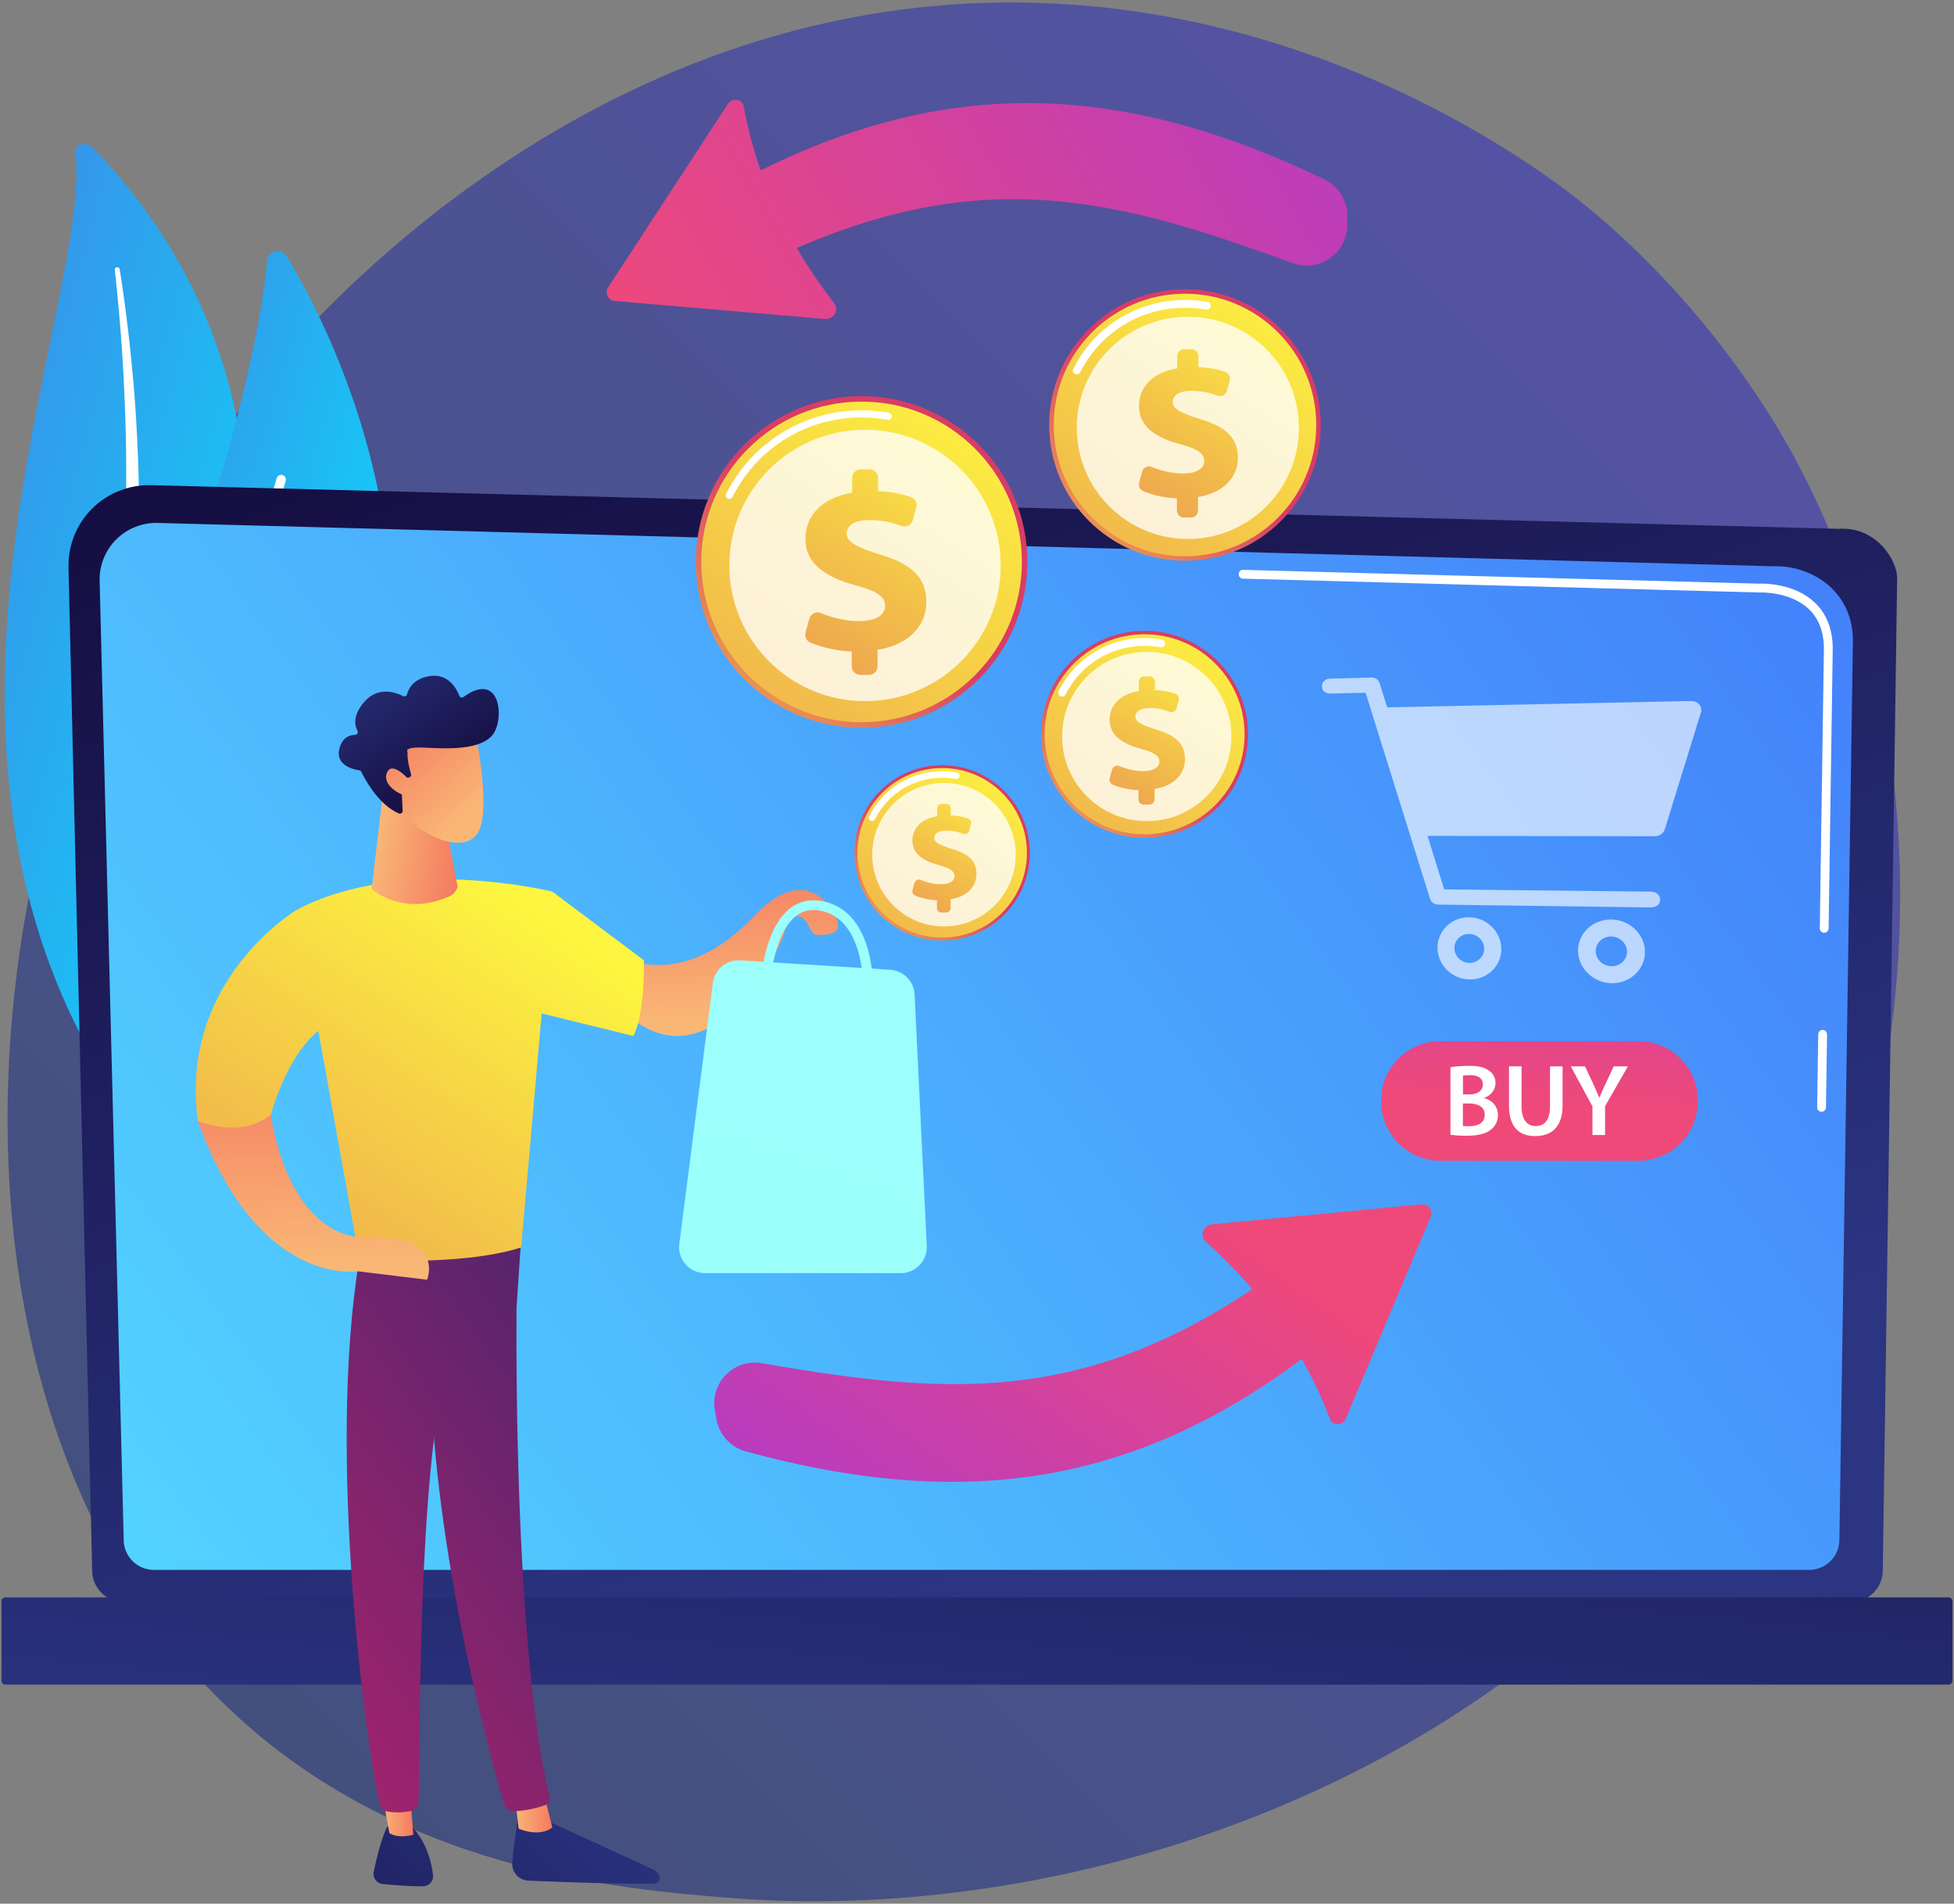 <svg width="466" height="454" viewBox="0 0 466 454" fill="none" xmlns="http://www.w3.org/2000/svg">
<rect x="0" y="0" width="466" height="454" fill="#808080" stroke="none"/>
<path opacity="0.5" d="M434.235 307.604C388.515 414.472 267.82 460.385 173.243 452.558C147.415 450.423 95.469 446.121 54.908 407.76C-22.994 334.094 -10.995 180.1 63.577 89.453C73.183 77.776 139.652 -0.45 243.237 0.601C319.086 1.361 372.31 44.202 378.779 49.555C386.962 56.299 404.995 72.326 421.248 97.733C459.448 157.442 462.811 240.827 434.235 307.604Z" fill="url(#paint0_linear_1964_11606)"/>
<path d="M17.938 36.423C17.695 34.547 20.396 33.593 21.836 35.032C36.504 49.62 70.951 92.332 54.472 159.173C33.803 243.027 51.172 276.164 74.801 297.706C74.801 297.706 40.612 285.237 21.755 251.485C-24.596 168.617 22.256 69.69 17.938 36.423Z" fill="url(#paint1_linear_1964_11606)"/>
<path d="M27.383 64.24C28.418 73.911 29.227 83.599 29.631 93.286C30.1 102.973 30.213 112.644 30.003 122.316C29.744 131.97 29.259 141.625 28.321 151.232C27.415 160.838 26.041 170.396 24.634 179.97C23.275 189.561 21.852 199.216 21.561 209.049C21.27 218.865 22.305 228.908 25.442 238.531C26.218 240.925 27.059 243.334 28.046 245.663C28.984 248.008 30.051 250.337 31.151 252.634C33.399 257.227 35.987 261.722 38.946 266.024C44.898 274.628 52.321 282.488 60.682 289.345C61.556 290.073 62.93 290.057 63.739 289.313C64.531 288.585 64.483 287.421 63.658 286.709C61.669 284.995 59.712 283.264 57.852 281.453C56.898 280.563 56.008 279.642 55.087 278.736C54.197 277.798 53.275 276.892 52.434 275.938C48.973 272.154 45.803 268.175 42.989 264.035C37.329 255.771 33.027 246.763 30.019 237.561C28.58 232.952 27.512 228.262 26.882 223.539C26.251 218.817 26.041 214.046 26.138 209.259C26.332 199.701 27.658 190.143 28.936 180.537C30.197 170.93 31.394 161.275 32.121 151.588C32.51 146.736 32.785 141.884 32.962 137.032C33.076 134.607 33.124 132.165 33.173 129.739C33.205 127.313 33.221 124.871 33.205 122.445C33.14 112.709 32.752 102.989 31.992 93.27C31.183 83.55 30.084 73.847 28.547 64.192C28.499 63.917 28.208 63.723 27.901 63.739C27.577 63.739 27.367 63.981 27.383 64.24Z" fill="white"/>
<path d="M60.423 248.089C58.741 250.418 55.231 250.256 53.711 247.814C45.383 234.326 25.312 194.089 43.312 142.434C58.514 98.817 62.622 73.717 63.69 62.202C63.916 59.76 67.118 59.032 68.38 61.135C82.337 84.229 121.571 163.895 60.423 248.089Z" fill="url(#paint2_linear_1964_11606)"/>
<path d="M56.687 247.038C56.622 247.054 56.541 247.07 56.477 247.086C55.862 247.151 55.312 246.714 55.231 246.1C55.151 245.404 47.582 175.652 65.986 114.051C66.164 113.453 66.795 113.113 67.377 113.291C67.975 113.469 68.315 114.1 68.137 114.682C49.878 175.83 57.398 245.146 57.463 245.841C57.512 246.375 57.188 246.876 56.687 247.038Z" fill="white"/>
<path d="M21.981 374.509C21.981 378.698 25.41 382.11 29.598 382.11H441.399C445.588 382.11 449.016 378.682 449.016 374.509L452.445 137.857C452.445 133.668 447.512 125.501 438.488 126.116L36.019 115.701C30.763 115.571 25.685 117.593 21.965 121.296C18.245 125 16.207 130.078 16.337 135.334L21.981 374.509Z" fill="url(#paint3_linear_1964_11606)"/>
<path d="M29.502 367.199C29.502 371.162 32.736 374.396 36.698 374.396H431.469C435.431 374.396 438.666 371.162 438.666 367.199L441.9 152.364C441.512 139.442 430.192 134.784 423.318 135.059L37.604 124.709C33.917 124.612 30.343 126.035 27.723 128.639C25.103 131.243 23.663 134.817 23.76 138.504L29.502 367.199Z" fill="url(#paint4_linear_1964_11606)"/>
<path d="M434.412 265.135C434.396 265.135 434.396 265.135 434.412 265.135C433.814 265.119 433.345 264.649 433.361 264.067L433.62 246.649C433.636 246.067 434.105 245.614 434.671 245.614H434.687C435.269 245.63 435.738 246.099 435.722 246.682L435.464 264.1C435.447 264.682 434.978 265.135 434.412 265.135Z" fill="white"/>
<path d="M435.043 222.456C435.027 222.456 435.027 222.456 435.043 222.456C434.445 222.439 433.976 221.97 433.992 221.388L434.978 154.66C434.962 150.698 433.749 147.528 431.404 145.28C427.005 141.075 420.035 141.286 419.728 141.302L296.445 138.003C295.862 137.986 295.41 137.501 295.41 136.919C295.426 136.337 295.879 135.835 296.493 135.9L419.711 139.199C420.472 139.151 427.911 139.021 432.86 143.76C435.641 146.429 437.065 150.1 437.081 154.676L436.094 221.42C436.078 221.987 435.609 222.456 435.043 222.456Z" fill="white"/>
<path d="M1.28 401.76H464.704C465.205 401.76 465.625 401.356 465.625 400.838V381.868C465.625 381.367 465.221 380.946 464.704 380.946H1.28C0.779 380.946 0.359 381.35 0.359 381.868V400.838C0.375 401.34 0.779 401.76 1.28 401.76Z" fill="url(#paint5_linear_1964_11606)"/>
<path d="M404.914 262.644C404.914 270.488 398.559 276.827 390.731 276.827H343.54C335.696 276.827 329.356 270.472 329.356 262.644V262.466C329.356 254.623 335.712 248.283 343.54 248.283H390.731C398.575 248.283 404.914 254.639 404.914 262.466V262.644Z" fill="url(#paint6_linear_1964_11606)"/>
<path d="M345.917 254.526C346.871 254.331 348.585 254.186 350.267 254.186C352.483 254.186 353.842 254.461 354.957 255.237C355.976 255.852 356.656 256.919 356.656 258.294C356.656 259.798 355.701 261.189 353.939 261.836V261.884C355.669 262.321 357.238 263.679 357.238 265.943C357.238 267.399 356.607 268.547 355.653 269.323C354.488 270.342 352.564 270.86 349.588 270.86C347.939 270.86 346.677 270.73 345.917 270.633V254.526ZM348.877 260.995H350.413C352.483 260.995 353.647 260.024 353.647 258.633C353.647 257.097 352.483 256.402 350.591 256.402C349.718 256.402 349.2 256.45 348.893 256.531V260.995H348.877ZM348.877 268.515C349.265 268.563 349.782 268.58 350.461 268.58C352.386 268.58 354.084 267.852 354.084 265.83C354.084 263.938 352.434 263.162 350.364 263.162H348.877V268.515Z" fill="white"/>
<path d="M362.865 254.315V263.857C362.865 267.059 364.208 268.547 366.213 268.547C368.38 268.547 369.658 267.059 369.658 263.857V254.315H372.65V263.663C372.65 268.709 370.046 270.941 366.116 270.941C362.332 270.941 359.874 268.822 359.874 263.679V254.299H362.865V254.315Z" fill="white"/>
<path d="M379.783 270.682V263.857L374.607 254.315H378.004L379.977 258.52C380.543 259.733 380.947 260.655 381.384 261.771H381.432C381.853 260.72 382.306 259.701 382.872 258.52L384.845 254.315H388.225L382.791 263.792V270.682H379.783Z" fill="white"/>
<g opacity="0.8">
<path opacity="0.8" d="M405.253 167.986C404.768 167.404 404.024 167.162 403.232 167.178L330.828 168.698L329 162.892C328.741 162.083 327.981 161.566 327.124 161.582L317.178 161.841C316.111 161.873 315.254 162.617 315.254 163.668C315.254 164.736 316.111 165.431 317.178 165.399L325.669 165.205L341.032 214.321C341.291 215.145 342.068 215.711 342.941 215.728L393.755 216.407C394.952 216.423 395.922 215.679 395.922 214.547C395.922 213.415 394.952 212.655 393.755 212.639L344.413 212.105L340.45 199.345L394.66 199.426C395.776 199.426 396.747 198.698 397.054 197.695L405.609 170.024C405.884 169.313 405.739 168.569 405.253 167.986Z" fill="white"/>
<path opacity="0.8" d="M350.396 218.752C346.208 218.687 342.828 221.938 342.828 226.013C342.828 230.073 346.208 233.469 350.396 233.582C354.601 233.695 358.046 230.445 358.046 226.337C358.046 222.229 354.601 218.817 350.396 218.752ZM350.396 229.636C348.439 229.588 346.855 228.003 346.855 226.11C346.855 224.202 348.439 222.682 350.396 222.73C352.353 222.763 353.954 224.348 353.954 226.256C353.954 228.164 352.353 229.668 350.396 229.636Z" fill="white"/>
<path opacity="0.8" d="M384.278 219.286C379.895 219.221 376.338 222.552 376.338 226.709C376.338 230.865 379.895 234.358 384.278 234.472C388.693 234.585 392.3 231.253 392.3 227.048C392.3 222.844 388.693 219.35 384.278 219.286ZM384.278 230.428C382.224 230.38 380.559 228.763 380.559 226.806C380.559 224.849 382.224 223.296 384.278 223.345C386.332 223.377 388.014 225.011 388.014 226.968C388.014 228.924 386.332 230.477 384.278 230.428Z" fill="white"/>
</g>
<path d="M164.202 50.267C217.668 17.243 263.291 17.534 315.803 42.747C319.199 44.38 321.35 47.825 321.317 51.593L321.285 53.776C321.204 60.456 314.557 65.049 308.282 62.752C262.886 46.143 228.859 37.361 173.841 67.038C167.792 70.305 160.353 66.359 159.641 59.501C159.269 55.814 161.032 52.224 164.202 50.267Z" fill="url(#paint7_linear_1964_11606)"/>
<path d="M173.631 24.73L145.038 68.526C144.164 69.852 145.038 71.647 146.623 71.776L196.757 76.078C198.617 76.24 199.96 74.332 199.183 72.617C187.216 57.221 180.197 41.307 177.286 24.989C176.606 23.501 174.536 23.356 173.631 24.73Z" fill="url(#paint8_linear_1964_11606)"/>
<path d="M123.707 432.536C123.707 432.536 122.672 438.391 122.17 444.181C121.976 446.445 123.723 448.402 125.987 448.499C133.701 448.822 150.197 449.437 156.116 449.178C157.006 449.146 157.588 448.224 157.265 447.399C156.99 446.704 156.456 446.138 155.777 445.83L128.526 433.313L123.707 432.536Z" fill="url(#paint9_linear_1964_11606)"/>
<path d="M122.865 429.092L123.69 436.094C123.69 436.094 128.461 438.31 131.728 435.819L129.755 428.024L122.865 429.092Z" fill="url(#paint10_linear_1964_11606)"/>
<path d="M123.48 297.544C123.124 299.372 121.555 388.725 131.113 428.768C131.275 429.415 130.935 430.094 130.321 430.353C128.849 430.952 125.987 431.825 122.542 431.938C121.474 431.97 120.52 431.275 120.213 430.256C117.48 420.973 104.396 374.412 102.698 329.954C100.79 280.272 102.698 328.256 102.698 328.256L103.814 297.544H123.48Z" fill="url(#paint11_linear_1964_11606)"/>
<path d="M92.364 435.593C92.364 435.593 90.714 438.553 89.129 446.396C88.838 447.819 89.825 449.162 91.264 449.307C93.803 449.55 97.733 449.873 100.87 449.857C102.326 449.841 103.442 448.579 103.28 447.156C102.924 444.294 101.841 439.588 98.509 435.933L92.364 435.593Z" fill="url(#paint12_linear_1964_11606)"/>
<path d="M90.925 426.585L92.865 437.162C92.865 437.162 94.79 438.585 98.574 437.55L97.652 426.164L90.925 426.585Z" fill="url(#paint13_linear_1964_11606)"/>
<path d="M85.685 300.294C77.874 347.437 87.383 416.817 90.585 430.402C90.779 431.226 91.459 431.873 92.3 432.003C93.723 432.245 96.084 432.439 98.413 431.76C99.205 431.534 99.771 430.806 99.804 429.965C100.24 418.984 99.464 351.593 106.742 324.957C107.114 323.615 107.938 322.434 109.071 321.625L123.205 311.582L124.289 295.345L85.685 300.294Z" fill="url(#paint14_linear_1964_11606)"/>
<path d="M131.728 212.639C131.728 212.639 95.841 203.695 70.742 216.989L85.685 300.294C85.685 300.294 109.459 302.202 124.289 297.496L131.728 212.639Z" fill="url(#paint15_linear_1964_11606)"/>
<path d="M91.475 187.685L88.725 211.329C88.548 211.669 88.629 212.073 88.936 212.299C90.779 213.706 97.523 218.024 107.081 213.803C108.084 213.367 108.844 212.526 109.135 211.474L105.254 190.984L91.475 187.685Z" fill="url(#paint16_linear_1964_11606)"/>
<path d="M113.502 175.361C113.502 175.361 116.995 192.439 114.229 198.116C111.464 203.792 101.874 200.493 94.806 193.151L93.577 175.458L113.502 175.361Z" fill="url(#paint17_linear_1964_11606)"/>
<path d="M97.491 185.421C97.879 185.372 98.138 184.984 98.024 184.612C97.685 183.464 97.07 181.167 97.2 179.34C97.2 179.34 96.051 178.014 101.404 178.305C106.758 178.58 114.763 178.919 117.577 175.119C120.326 171.415 119.388 159.803 110.526 166.224C110.186 166.466 109.717 166.337 109.555 165.949C108.908 164.267 106.984 160.628 102.65 161.21C98.59 161.76 97.41 164.267 97.07 165.609C96.973 165.997 96.537 166.208 96.165 166.014C94.45 165.14 90.181 163.555 86.849 167.421C84.1 170.607 84.569 173 85.264 174.31C85.491 174.73 85.183 175.232 84.714 175.248C83.421 175.264 81.577 175.814 80.914 178.66C79.992 182.59 84.407 183.512 85.685 183.706C85.895 183.739 86.073 183.868 86.17 184.062C86.882 185.534 90.165 191.89 95.129 193.992C95.566 194.17 96.035 193.83 96.019 193.377L95.695 186.262C95.679 185.938 95.922 185.647 96.245 185.598L97.491 185.421Z" fill="url(#paint18_linear_1964_11606)"/>
<path d="M98.121 186.601C98.121 186.601 93.657 181.119 92.299 184.224C90.941 187.329 95.954 190.385 98.995 189.965L98.121 186.601Z" fill="url(#paint19_linear_1964_11606)"/>
<path d="M150.456 229.005C150.456 229.005 163.992 235.297 179.825 218.493C190.644 207.011 197.259 214.046 199.361 218.687C201.448 223.329 196.45 222.941 194.704 222.941C192.957 222.941 192.747 217.895 189.658 218.59C186.585 219.27 187.491 218.364 187.297 221.453C187.103 224.542 170.558 259.426 150.1 242.429L150.456 229.005Z" fill="url(#paint20_linear_1964_11606)"/>
<path d="M212.316 231.27L176.542 229.022C173.275 228.811 170.413 231.173 170.008 234.423L162.003 296.639C161.518 300.342 164.413 303.625 168.148 303.625H214.822C218.364 303.625 221.194 300.666 221.016 297.124L218.122 237.173C217.976 234.003 215.469 231.48 212.316 231.27Z" fill="url(#paint21_linear_1964_11606)"/>
<path d="M207.043 237.593C207.658 237.593 208.175 237.108 208.208 236.477C208.24 235.684 208.871 216.892 195.642 214.822C192.812 214.385 190.305 215.048 188.186 216.795C181.75 222.116 181.2 235.814 181.183 236.396C181.167 237.043 181.669 237.577 182.299 237.593C182.93 237.609 183.48 237.108 183.496 236.477C183.496 236.348 184.03 223.248 189.658 218.59C191.275 217.264 193.103 216.779 195.286 217.119C206.493 218.865 205.895 236.218 205.895 236.396C205.863 237.043 206.364 237.577 207.011 237.609C207.011 237.593 207.027 237.593 207.043 237.593Z" fill="url(#paint22_linear_1964_11606)"/>
<path d="M131.728 212.639L153.561 229.005C153.561 229.005 153.949 241.264 151.054 247.07L126.731 241.086L131.728 212.639Z" fill="url(#paint23_linear_1964_11606)"/>
<path d="M64.176 262.709C64.176 262.709 66.618 293.987 87.222 295.345C87.222 295.345 96.052 294.536 99.885 297.544C103.718 300.553 101.858 305.194 101.858 305.194L85.249 303.172C85.249 303.172 61.491 307.135 47.195 267.35L64.176 262.709Z" fill="url(#paint24_linear_1964_11606)"/>
<path d="M70.741 216.989C70.741 216.989 42.553 233.76 47.194 267.35C47.194 267.35 57.27 271.717 64.58 265.863C64.58 265.863 70.289 244.03 82.677 242.946L70.741 216.989Z" fill="url(#paint25_linear_1964_11606)"/>
<path d="M205.475 173.55C227.313 173.55 245.016 155.846 245.016 134.008C245.016 112.17 227.313 94.466 205.475 94.466C183.636 94.466 165.933 112.17 165.933 134.008C165.933 155.846 183.636 173.55 205.475 173.55Z" fill="url(#paint26_linear_1964_11606)"/>
<path d="M205.475 172.24C226.589 172.24 243.706 155.123 243.706 134.008C243.706 112.893 226.589 95.776 205.475 95.776C184.36 95.776 167.243 112.893 167.243 134.008C167.243 155.123 184.36 172.24 205.475 172.24Z" fill="url(#paint27_linear_1964_11606)"/>
<path d="M173.938 118.984C173.809 118.984 173.68 118.952 173.55 118.887C173.13 118.677 172.968 118.159 173.178 117.739C179.372 105.48 191.744 97.862 205.475 97.862C207.658 97.862 209.857 98.057 211.992 98.445C212.461 98.526 212.768 98.978 212.671 99.431C212.59 99.9 212.138 100.191 211.685 100.111C209.647 99.739 207.561 99.544 205.475 99.544C192.391 99.544 180.601 106.806 174.715 118.483C174.553 118.806 174.262 118.984 173.938 118.984Z" fill="white"/>
<path opacity="0.78" d="M206.3 167.21C224.172 167.21 238.661 152.722 238.661 134.849C238.661 116.977 224.172 102.488 206.3 102.488C188.427 102.488 173.938 116.977 173.938 134.849C173.938 152.722 188.427 167.21 206.3 167.21Z" fill="white"/>
<path d="M203.13 158.898V155.372C199.459 155.226 195.836 154.353 193.249 153.237C192.327 152.833 191.858 151.798 192.117 150.827L193.006 147.544C193.33 146.348 194.64 145.717 195.788 146.202C198.343 147.27 201.497 148.127 204.909 148.127C208.451 148.127 211.087 146.93 211.087 144.472C211.087 142.256 209.049 140.93 204.133 139.62C197.13 137.695 192.084 134.639 192.084 128.477C192.084 122.898 196.16 118.644 203.227 117.512V113.987C203.227 112.854 204.149 111.933 205.281 111.933H207.351C208.483 111.933 209.405 112.854 209.405 113.987V117.14C212.801 117.27 215.276 117.852 217.233 118.547C218.235 118.903 218.785 119.987 218.51 121.005L217.685 124.046C217.362 125.21 216.117 125.857 214.985 125.42C213.173 124.741 210.618 124.03 207.303 124.03C203.114 124.03 201.917 125.76 201.917 127.329C201.917 129.253 204.44 130.563 209.89 132.245C217.685 134.574 220.92 137.825 220.92 143.631C220.92 148.968 216.958 153.755 209.292 154.951V158.898C209.292 160.03 208.37 160.951 207.238 160.951H205.184C204.052 160.951 203.13 160.03 203.13 158.898Z" fill="url(#paint28_linear_1964_11606)"/>
<path d="M272.962 199.798C286.592 199.798 297.642 188.749 297.642 175.119C297.642 161.489 286.592 150.439 272.962 150.439C259.332 150.439 248.283 161.489 248.283 175.119C248.283 188.749 259.332 199.798 272.962 199.798Z" fill="url(#paint29_linear_1964_11606)"/>
<path d="M272.962 198.973C286.136 198.973 296.816 188.293 296.816 175.119C296.816 161.944 286.136 151.264 272.962 151.264C259.787 151.264 249.107 161.944 249.107 175.119C249.107 188.293 259.787 198.973 272.962 198.973Z" fill="url(#paint30_linear_1964_11606)"/>
<path d="M253.297 166.127C253.151 166.127 253.022 166.094 252.877 166.03C252.424 165.803 252.23 165.237 252.472 164.784C256.402 157.005 264.262 152.17 272.963 152.17C274.353 152.17 275.744 152.299 277.103 152.542C277.604 152.639 277.944 153.108 277.847 153.625C277.75 154.127 277.281 154.466 276.763 154.369C275.518 154.143 274.24 154.03 272.963 154.03C264.957 154.03 257.728 158.477 254.122 165.625C253.96 165.949 253.637 166.127 253.297 166.127Z" fill="white"/>
<path opacity="0.78" d="M273.48 195.819C284.627 195.819 293.663 186.783 293.663 175.636C293.663 164.489 284.627 155.453 273.48 155.453C262.333 155.453 253.297 164.489 253.297 175.636C253.297 186.783 262.333 195.819 273.48 195.819Z" fill="white"/>
<path d="M271.507 190.644V188.445C269.211 188.348 266.946 187.814 265.345 187.102C264.763 186.844 264.472 186.213 264.65 185.598L265.216 183.544C265.426 182.801 266.235 182.412 266.946 182.704C268.548 183.367 270.504 183.9 272.639 183.9C274.839 183.9 276.488 183.156 276.488 181.62C276.488 180.229 275.211 179.42 272.154 178.596C267.787 177.399 264.634 175.491 264.634 171.642C264.634 168.164 267.173 165.512 271.588 164.801V162.601C271.588 161.89 272.154 161.323 272.866 161.323H274.159C274.871 161.323 275.437 161.89 275.437 162.601V164.574C277.555 164.655 279.092 165.027 280.321 165.447C280.952 165.674 281.291 166.337 281.113 166.984L280.596 168.876C280.402 169.604 279.626 170.008 278.914 169.733C277.782 169.313 276.197 168.86 274.127 168.86C271.507 168.86 270.763 169.943 270.763 170.914C270.763 172.111 272.332 172.935 275.728 173.987C280.58 175.442 282.601 177.464 282.601 181.086C282.601 184.418 280.127 187.41 275.356 188.154V190.612C275.356 191.323 274.79 191.889 274.078 191.889H272.785C272.073 191.922 271.507 191.356 271.507 190.644Z" fill="url(#paint31_linear_1964_11606)"/>
<path d="M224.688 224.299C236.237 224.299 245.599 214.937 245.599 203.388C245.599 191.839 236.237 182.477 224.688 182.477C213.139 182.477 203.777 191.839 203.777 203.388C203.777 214.937 213.139 224.299 224.688 224.299Z" fill="url(#paint32_linear_1964_11606)"/>
<path d="M224.688 223.604C235.853 223.604 244.904 214.553 244.904 203.388C244.904 192.223 235.853 183.172 224.688 183.172C213.523 183.172 204.472 192.223 204.472 203.388C204.472 214.553 213.523 223.604 224.688 223.604Z" fill="url(#paint33_linear_1964_11606)"/>
<path d="M207.998 195.771C207.885 195.771 207.755 195.739 207.642 195.69C207.254 195.496 207.092 195.027 207.302 194.639C210.634 188.04 217.297 183.933 224.672 183.933C225.852 183.933 227.033 184.046 228.181 184.24C228.601 184.321 228.893 184.725 228.812 185.146C228.731 185.566 228.327 185.857 227.906 185.776C226.855 185.582 225.771 185.485 224.672 185.485C217.879 185.485 211.766 189.253 208.693 195.318C208.564 195.609 208.289 195.771 207.998 195.771Z" fill="white"/>
<path opacity="0.78" d="M225.124 220.935C234.574 220.935 242.235 213.275 242.235 203.825C242.235 194.375 234.574 186.714 225.124 186.714C215.674 186.714 208.014 194.375 208.014 203.825C208.014 213.275 215.674 220.935 225.124 220.935Z" fill="white"/>
<path d="M223.443 216.552V214.693C221.502 214.612 219.578 214.159 218.219 213.561C217.734 213.35 217.491 212.8 217.621 212.283L218.09 210.552C218.268 209.922 218.963 209.582 219.561 209.841C220.92 210.407 222.586 210.86 224.381 210.86C226.257 210.86 227.648 210.229 227.648 208.919C227.648 207.755 226.564 207.043 223.976 206.348C220.273 205.329 217.604 203.712 217.604 200.461C217.604 197.517 219.755 195.269 223.491 194.655V192.795C223.491 192.197 223.976 191.712 224.575 191.712H225.675C226.273 191.712 226.758 192.197 226.758 192.795V194.461C228.553 194.526 229.863 194.833 230.898 195.205C231.432 195.399 231.723 195.965 231.577 196.515L231.141 198.116C230.979 198.73 230.316 199.07 229.718 198.844C228.763 198.488 227.405 198.1 225.658 198.1C223.443 198.1 222.812 199.021 222.812 199.846C222.812 200.865 224.138 201.561 227.033 202.45C231.157 203.679 232.871 205.393 232.871 208.466C232.871 211.28 230.785 213.819 226.726 214.45V216.536C226.726 217.135 226.241 217.62 225.642 217.62H224.542C223.928 217.636 223.443 217.151 223.443 216.552Z" fill="url(#paint34_linear_1964_11606)"/>
<path d="M282.601 133.733C300.483 133.733 314.979 119.237 314.979 101.356C314.979 83.474 300.483 68.978 282.601 68.978C264.72 68.978 250.224 83.474 250.224 101.356C250.224 119.237 264.72 133.733 282.601 133.733Z" fill="url(#paint35_linear_1964_11606)"/>
<path d="M282.601 132.666C299.893 132.666 313.911 118.648 313.911 101.356C313.911 84.064 299.893 70.046 282.601 70.046C265.309 70.046 251.291 84.064 251.291 101.356C251.291 118.648 265.309 132.666 282.601 132.666Z" fill="url(#paint36_linear_1964_11606)"/>
<path d="M256.79 89.275C256.644 89.275 256.515 89.243 256.37 89.178C255.917 88.951 255.723 88.385 255.965 87.933C261.076 77.809 271.281 71.534 282.601 71.534C284.413 71.534 286.224 71.695 287.987 72.019C288.488 72.116 288.828 72.601 288.731 73.102C288.634 73.604 288.165 73.943 287.647 73.846C285.998 73.539 284.299 73.394 282.601 73.394C271.976 73.394 262.402 79.296 257.615 88.774C257.453 89.097 257.13 89.275 256.79 89.275Z" fill="white"/>
<path opacity="0.78" d="M283.28 128.526C297.91 128.526 309.771 116.665 309.771 102.035C309.771 87.405 297.91 75.544 283.28 75.544C268.65 75.544 256.79 87.405 256.79 102.035C256.79 116.665 268.65 128.526 283.28 128.526Z" fill="white"/>
<path d="M280.677 121.733V118.854C277.669 118.741 274.693 118.03 272.59 117.108C271.83 116.784 271.458 115.927 271.669 115.135L272.396 112.45C272.671 111.464 273.739 110.962 274.677 111.35C276.763 112.224 279.35 112.919 282.148 112.919C285.043 112.919 287.194 111.933 287.194 109.927C287.194 108.116 285.528 107.032 281.501 105.949C275.76 104.38 271.636 101.873 271.636 96.828C271.636 92.267 274.968 88.774 280.757 87.852V84.973C280.757 84.051 281.501 83.291 282.439 83.291H284.137C285.059 83.291 285.819 84.035 285.819 84.973V87.561C288.601 87.674 290.623 88.143 292.224 88.709C293.048 89 293.501 89.889 293.275 90.731L292.596 93.221C292.337 94.175 291.318 94.709 290.38 94.353C288.908 93.787 286.806 93.205 284.089 93.205C280.66 93.205 279.674 94.628 279.674 95.906C279.674 97.474 281.728 98.558 286.191 99.933C292.563 101.841 295.216 104.493 295.216 109.248C295.216 113.615 291.981 117.544 285.706 118.515V121.733C285.706 122.655 284.962 123.415 284.024 123.415H282.326C281.437 123.415 280.677 122.655 280.677 121.733Z" fill="url(#paint37_linear_1964_11606)"/>
<path d="M325.652 311.534C278.978 353.614 234.035 361.507 177.852 346.127C174.213 345.124 171.48 342.132 170.849 338.412L170.477 336.261C169.361 329.679 175.07 323.97 181.652 325.102C229.296 333.302 264.326 335.841 313.151 296.784C318.52 292.482 326.541 295.038 328.466 301.652C329.501 305.194 328.401 309.043 325.652 311.534Z" fill="url(#paint38_linear_1964_11606)"/>
<path d="M320.946 338.348L341.21 290.137C341.824 288.666 340.66 287.081 339.075 287.226L288.989 291.981C287.129 292.159 286.143 294.278 287.226 295.814C301.765 308.817 311.517 323.21 317.307 338.736C318.245 340.094 320.299 339.868 320.946 338.348Z" fill="url(#paint39_linear_1964_11606)"/>
<defs>
<linearGradient id="paint0_linear_1964_11606" x1="453.158" y1="0.591" x2="0.341" y2="451.943" gradientUnits="userSpaceOnUse">
<stop stop-color="#2E28D4"/>
<stop offset="1" stop-color="#011F70"/>
</linearGradient>
<linearGradient id="paint1_linear_1964_11606" x1="1.124" y1="34.336" x2="137.783" y2="72.567" gradientUnits="userSpaceOnUse">
<stop stop-color="#3C8CE7"/>
<stop offset="1" stop-color="#00EAFF"/>
</linearGradient>
<linearGradient id="paint2_linear_1964_11606" x1="36.042" y1="59.899" x2="141.578" y2="91.936" gradientUnits="userSpaceOnUse">
<stop stop-color="#3C8CE7"/>
<stop offset="1" stop-color="#00EAFF"/>
</linearGradient>
<linearGradient id="paint3_linear_1964_11606" x1="273.113" y1="363.918" x2="175.854" y2="72.141" gradientUnits="userSpaceOnUse">
<stop stop-color="#2B3582"/>
<stop offset="1" stop-color="#150E42"/>
</linearGradient>
<linearGradient id="paint4_linear_1964_11606" x1="18.418" y1="404.738" x2="721.807" y2="-103.121" gradientUnits="userSpaceOnUse">
<stop stop-color="#53D8FF"/>
<stop offset="1" stop-color="#3840F7"/>
</linearGradient>
<linearGradient id="paint5_linear_1964_11606" x1="227.704" y1="442.837" x2="248.918" y2="236.633" gradientUnits="userSpaceOnUse">
<stop stop-color="#2B3582"/>
<stop offset="1" stop-color="#150E42"/>
</linearGradient>
<linearGradient id="paint6_linear_1964_11606" x1="372.771" y1="166.62" x2="367.063" y2="263.649" gradientUnits="userSpaceOnUse">
<stop stop-color="#A737D5"/>
<stop offset="1" stop-color="#EF497A"/>
</linearGradient>
<linearGradient id="paint7_linear_1964_11606" x1="372.181" y1="-19.056" x2="155.255" y2="104.542" gradientUnits="userSpaceOnUse">
<stop stop-color="#A737D5"/>
<stop offset="1" stop-color="#EF497A"/>
</linearGradient>
<linearGradient id="paint8_linear_1964_11606" x1="356.285" y1="-46.957" x2="139.358" y2="76.641" gradientUnits="userSpaceOnUse">
<stop stop-color="#A737D5"/>
<stop offset="1" stop-color="#EF497A"/>
</linearGradient>
<linearGradient id="paint9_linear_1964_11606" x1="155.247" y1="424.45" x2="55.468" y2="532.981" gradientUnits="userSpaceOnUse">
<stop stop-color="#2B3582"/>
<stop offset="1" stop-color="#150E42"/>
</linearGradient>
<linearGradient id="paint10_linear_1964_11606" x1="122.86" y1="432.511" x2="131.723" y2="432.511" gradientUnits="userSpaceOnUse">
<stop stop-color="#F9B776"/>
<stop offset="1" stop-color="#F47960"/>
</linearGradient>
<linearGradient id="paint11_linear_1964_11606" x1="17.128" y1="432.6" x2="165.159" y2="330.941" gradientUnits="userSpaceOnUse">
<stop stop-color="#CB236D"/>
<stop offset="1" stop-color="#4C246D"/>
</linearGradient>
<linearGradient id="paint12_linear_1964_11606" x1="132.863" y1="403.872" x2="33.086" y2="512.402" gradientUnits="userSpaceOnUse">
<stop stop-color="#2B3582"/>
<stop offset="1" stop-color="#150E42"/>
</linearGradient>
<linearGradient id="paint13_linear_1964_11606" x1="90.919" y1="432.056" x2="98.571" y2="432.056" gradientUnits="userSpaceOnUse">
<stop stop-color="#F9B776"/>
<stop offset="1" stop-color="#F47960"/>
</linearGradient>
<linearGradient id="paint14_linear_1964_11606" x1="10.095" y1="422.359" x2="158.126" y2="320.7" gradientUnits="userSpaceOnUse">
<stop stop-color="#CB236D"/>
<stop offset="1" stop-color="#4C246D"/>
</linearGradient>
<linearGradient id="paint15_linear_1964_11606" x1="124.663" y1="215.576" x2="-22.668" y2="441.606" gradientUnits="userSpaceOnUse">
<stop stop-color="#FDF53F"/>
<stop offset="1" stop-color="#D93C65"/>
</linearGradient>
<linearGradient id="paint16_linear_1964_11606" x1="89.478" y1="200.87" x2="110.262" y2="204.015" gradientUnits="userSpaceOnUse">
<stop stop-color="#F9B776"/>
<stop offset="1" stop-color="#F47960"/>
</linearGradient>
<linearGradient id="paint17_linear_1964_11606" x1="112.651" y1="193.616" x2="93.049" y2="172.005" gradientUnits="userSpaceOnUse">
<stop stop-color="#F9B776"/>
<stop offset="1" stop-color="#F47960"/>
</linearGradient>
<linearGradient id="paint18_linear_1964_11606" x1="84.926" y1="152.918" x2="108.614" y2="186.39" gradientUnits="userSpaceOnUse">
<stop stop-color="#2B3582"/>
<stop offset="1" stop-color="#150E42"/>
</linearGradient>
<linearGradient id="paint19_linear_1964_11606" x1="104.775" y1="197.202" x2="87.138" y2="177.758" gradientUnits="userSpaceOnUse">
<stop stop-color="#F9B776"/>
<stop offset="1" stop-color="#F47960"/>
</linearGradient>
<linearGradient id="paint20_linear_1964_11606" x1="175.25" y1="243.208" x2="174.274" y2="202.594" gradientUnits="userSpaceOnUse">
<stop stop-color="#F9B776"/>
<stop offset="1" stop-color="#F47960"/>
</linearGradient>
<linearGradient id="paint21_linear_1964_11606" x1="211.553" y1="215.922" x2="173.377" y2="335.678" gradientUnits="userSpaceOnUse">
<stop stop-color="#9CFFFB"/>
<stop offset="1" stop-color="#9BFFFA"/>
</linearGradient>
<linearGradient id="paint22_linear_1964_11606" x1="199.129" y1="198.234" x2="191.406" y2="263.875" gradientUnits="userSpaceOnUse">
<stop stop-color="#9CFFFB"/>
<stop offset="1" stop-color="#9BFFFA"/>
</linearGradient>
<linearGradient id="paint23_linear_1964_11606" x1="142.932" y1="227.484" x2="-4.399" y2="453.514" gradientUnits="userSpaceOnUse">
<stop stop-color="#FDF53F"/>
<stop offset="1" stop-color="#D93C65"/>
</linearGradient>
<linearGradient id="paint24_linear_1964_11606" x1="75.134" y1="301.333" x2="73.892" y2="249.659" gradientUnits="userSpaceOnUse">
<stop stop-color="#F9B776"/>
<stop offset="1" stop-color="#F47960"/>
</linearGradient>
<linearGradient id="paint25_linear_1964_11606" x1="95.653" y1="196.666" x2="-51.679" y2="422.697" gradientUnits="userSpaceOnUse">
<stop stop-color="#FDF53F"/>
<stop offset="1" stop-color="#D93C65"/>
</linearGradient>
<linearGradient id="paint26_linear_1964_11606" x1="151.352" y1="196.831" x2="204.4" y2="135.257" gradientUnits="userSpaceOnUse">
<stop stop-color="#FDF53F"/>
<stop offset="1" stop-color="#D93C65"/>
</linearGradient>
<linearGradient id="paint27_linear_1964_11606" x1="234.376" y1="90.347" x2="77.51" y2="327.326" gradientUnits="userSpaceOnUse">
<stop stop-color="#FDF53F"/>
<stop offset="1" stop-color="#D93C65"/>
</linearGradient>
<linearGradient id="paint28_linear_1964_11606" x1="229.697" y1="97.138" x2="146.169" y2="237.366" gradientUnits="userSpaceOnUse">
<stop stop-color="#FDF53F"/>
<stop offset="1" stop-color="#D93C65"/>
</linearGradient>
<linearGradient id="paint29_linear_1964_11606" x1="239.197" y1="214.302" x2="272.292" y2="175.889" gradientUnits="userSpaceOnUse">
<stop stop-color="#FDF53F"/>
<stop offset="1" stop-color="#D93C65"/>
</linearGradient>
<linearGradient id="paint30_linear_1964_11606" x1="290.992" y1="147.871" x2="193.129" y2="295.714" gradientUnits="userSpaceOnUse">
<stop stop-color="#FDF53F"/>
<stop offset="1" stop-color="#D93C65"/>
</linearGradient>
<linearGradient id="paint31_linear_1964_11606" x1="288.073" y1="152.107" x2="235.963" y2="239.59" gradientUnits="userSpaceOnUse">
<stop stop-color="#FDF53F"/>
<stop offset="1" stop-color="#D93C65"/>
</linearGradient>
<linearGradient id="paint32_linear_1964_11606" x1="196.056" y1="236.61" x2="224.113" y2="204.043" gradientUnits="userSpaceOnUse">
<stop stop-color="#FDF53F"/>
<stop offset="1" stop-color="#D93C65"/>
</linearGradient>
<linearGradient id="paint33_linear_1964_11606" x1="239.968" y1="180.291" x2="157.002" y2="305.628" gradientUnits="userSpaceOnUse">
<stop stop-color="#FDF53F"/>
<stop offset="1" stop-color="#D93C65"/>
</linearGradient>
<linearGradient id="paint34_linear_1964_11606" x1="237.493" y1="183.882" x2="193.315" y2="258.049" gradientUnits="userSpaceOnUse">
<stop stop-color="#FDF53F"/>
<stop offset="1" stop-color="#D93C65"/>
</linearGradient>
<linearGradient id="paint35_linear_1964_11606" x1="238.287" y1="152.789" x2="281.723" y2="102.372" gradientUnits="userSpaceOnUse">
<stop stop-color="#FDF53F"/>
<stop offset="1" stop-color="#D93C65"/>
</linearGradient>
<linearGradient id="paint36_linear_1964_11606" x1="306.267" y1="65.6" x2="177.825" y2="259.639" gradientUnits="userSpaceOnUse">
<stop stop-color="#FDF53F"/>
<stop offset="1" stop-color="#D93C65"/>
</linearGradient>
<linearGradient id="paint37_linear_1964_11606" x1="302.436" y1="71.16" x2="234.043" y2="185.979" gradientUnits="userSpaceOnUse">
<stop stop-color="#FDF53F"/>
<stop offset="1" stop-color="#D93C65"/>
</linearGradient>
<linearGradient id="paint38_linear_1964_11606" x1="191.149" y1="401.232" x2="278.054" y2="279.672" gradientUnits="userSpaceOnUse">
<stop stop-color="#A737D5"/>
<stop offset="1" stop-color="#EF497A"/>
</linearGradient>
<linearGradient id="paint39_linear_1964_11606" x1="225.429" y1="425.736" x2="312.333" y2="304.179" gradientUnits="userSpaceOnUse">
<stop stop-color="#A737D5"/>
<stop offset="1" stop-color="#EF497A"/>
</linearGradient>
</defs>
</svg>

